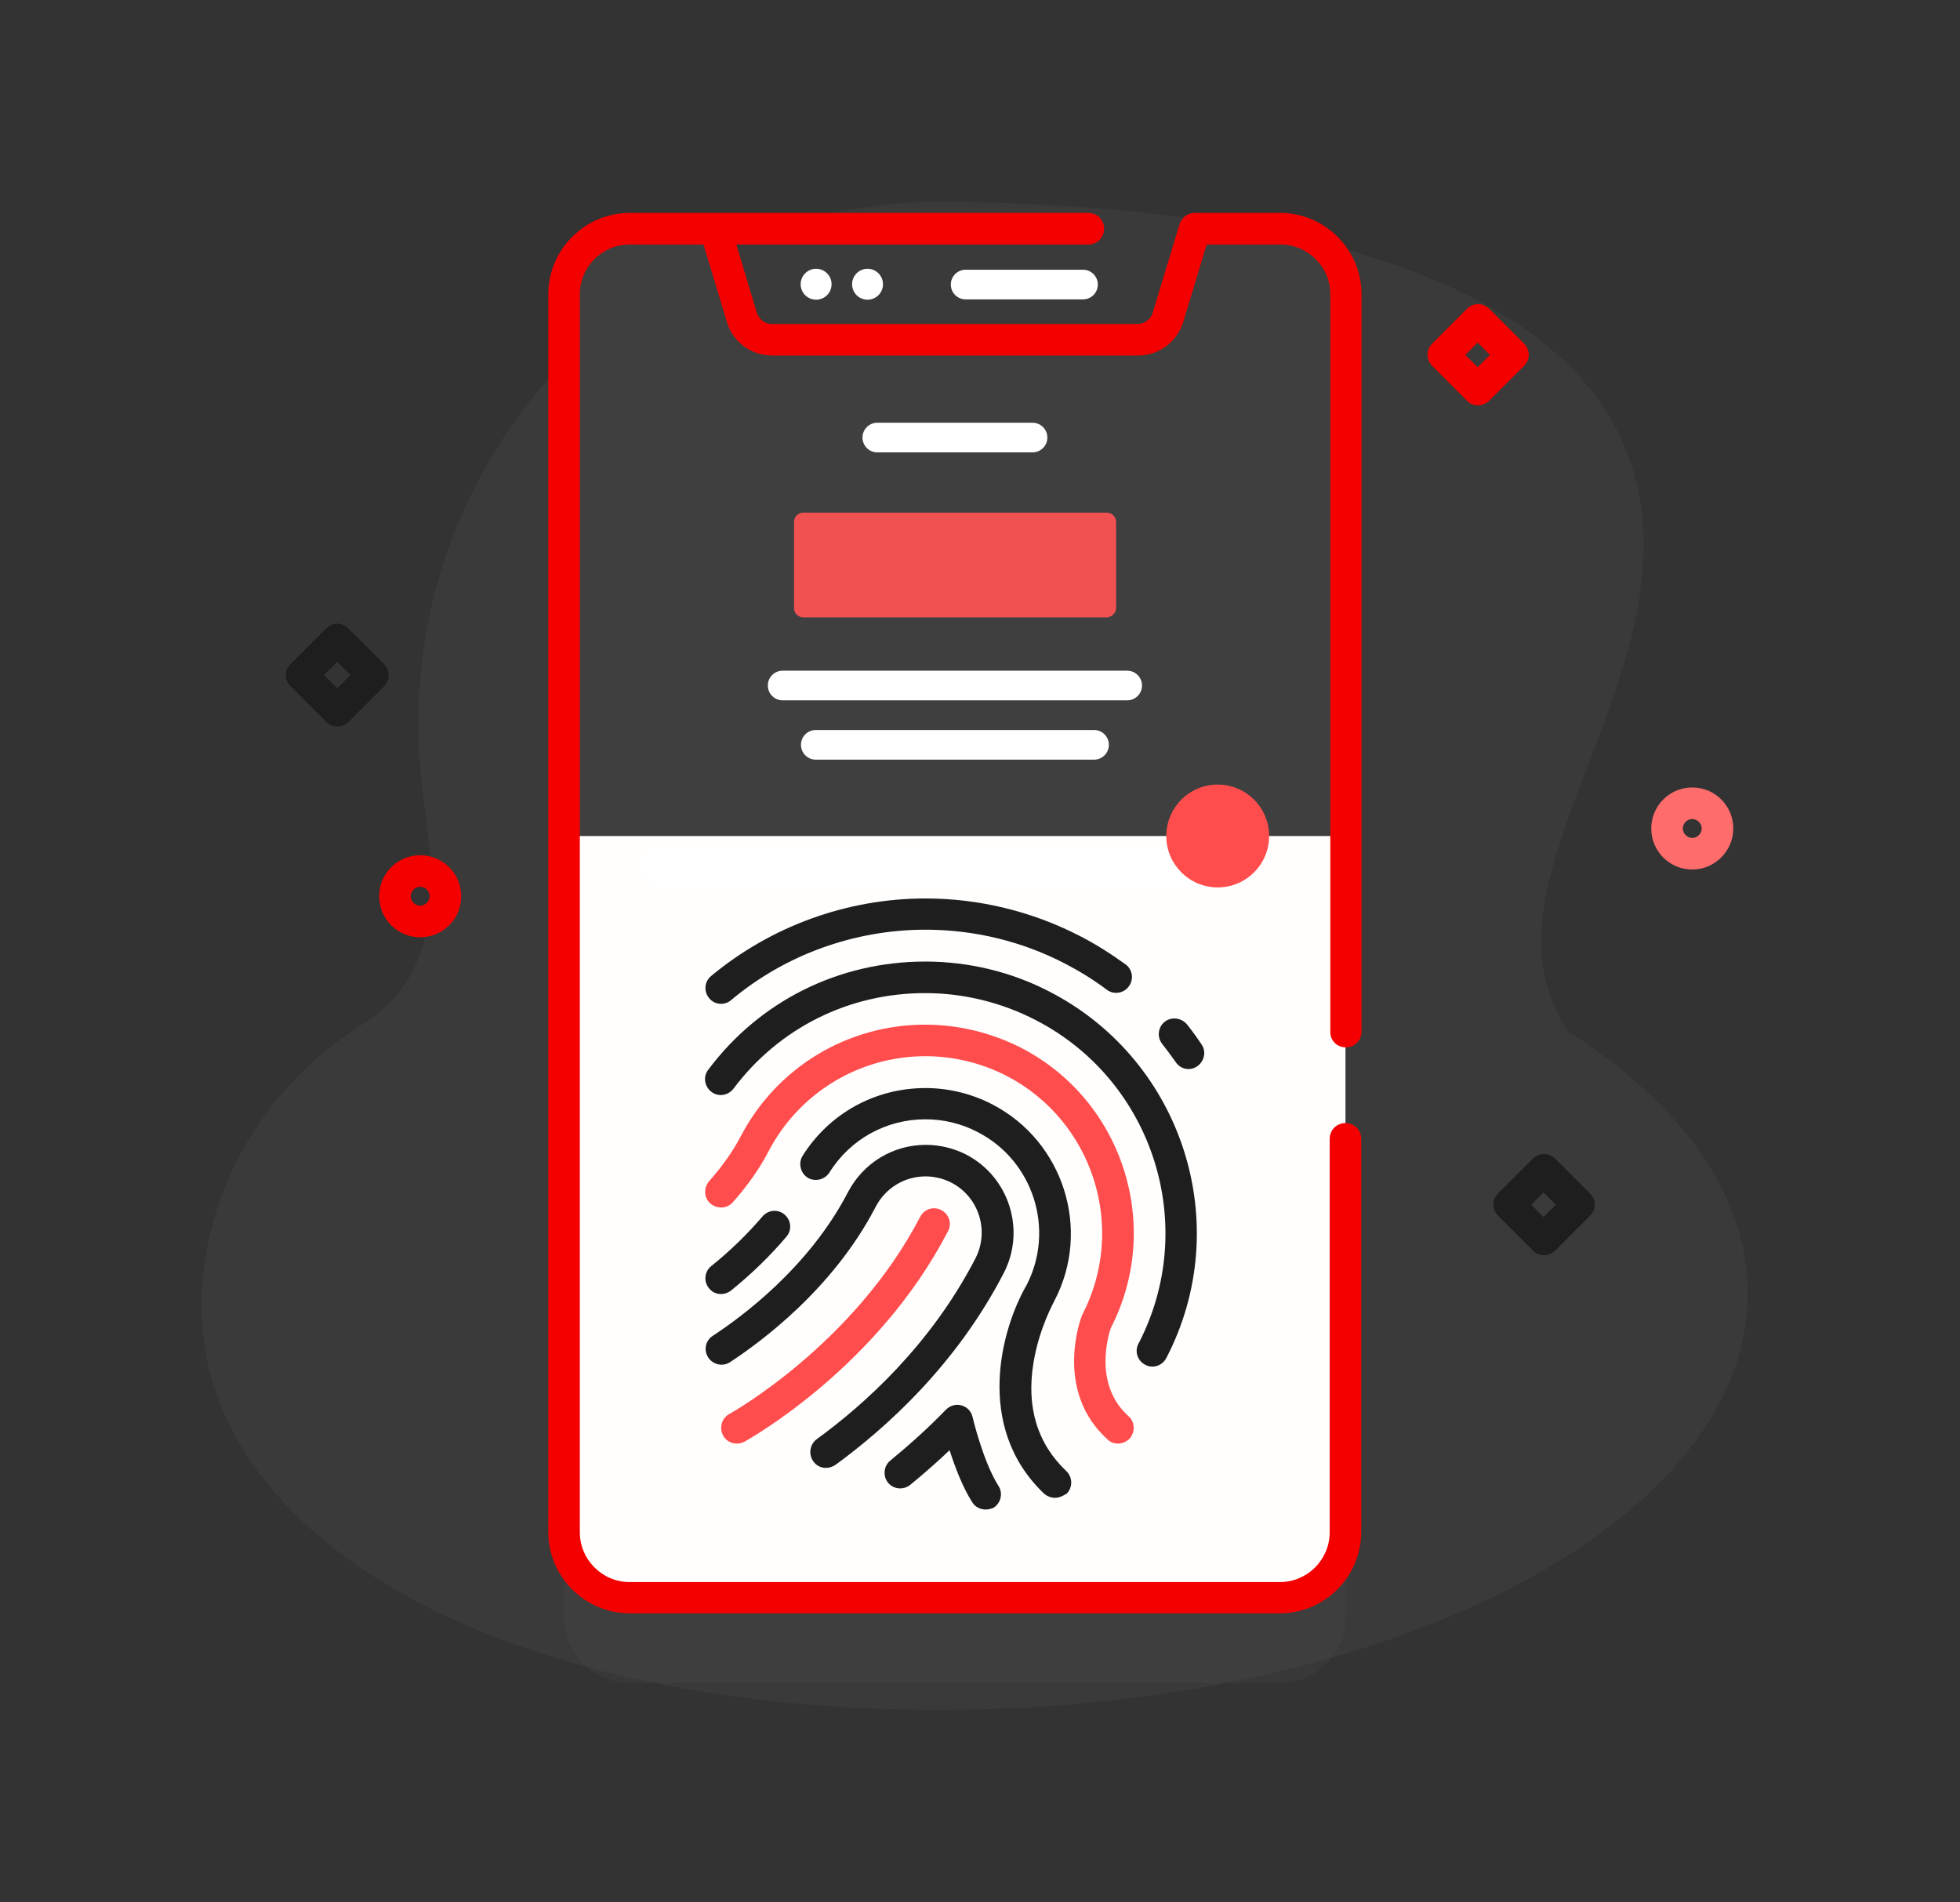 <svg id="e4cj3sboicqz1" xmlns="http://www.w3.org/2000/svg" xmlns:xlink="http://www.w3.org/1999/xlink" viewBox="0 0 621.3 603" shape-rendering="geometricPrecision" text-rendering="geometricPrecision"><rect x="0" y="0" width="621.3" height="603" fill="#333333" stroke="none"/><style><![CDATA[#e4cj3sboicqz3_ts {animation: e4cj3sboicqz3_ts__ts 3000ms linear infinite normal forwards}@keyframes e4cj3sboicqz3_ts__ts { 0% {transform: translate(313.476px,298.608px) scale(1,1)} 26.667% {transform: translate(313.476px,298.608px) scale(1.171,1.105)} 50% {transform: translate(313.476px,298.608px) scale(1.069,1.229)} 73.333% {transform: translate(313.476px,298.608px) scale(1.146,0.998)} 100% {transform: translate(313.476px,298.608px) scale(1,1)} }#e4cj3sboicqz6_to {animation: e4cj3sboicqz6_to__to 3000ms linear infinite normal forwards}@keyframes e4cj3sboicqz6_to__to { 0% {transform: translate(489.267px,381.668px)} 13.333% {transform: translate(489.267px,381.668px)} 46.667% {transform: translate(558.144px,446.466px)} 90% {transform: translate(489.267px,381.668px)} 100% {transform: translate(489.267px,381.668px)} }#e4cj3sboicqz6_ts {animation: e4cj3sboicqz6_ts__ts 3000ms linear infinite normal forwards}@keyframes e4cj3sboicqz6_ts__ts { 0% {transform: scale(1,1)} 13.333% {transform: scale(1,1)} 46.667% {transform: scale(2.097,2.097)} 90% {transform: scale(1,1)} 100% {transform: scale(1,1)} }#e4cj3sboicqz8_to {animation: e4cj3sboicqz8_to__to 3000ms linear infinite normal forwards}@keyframes e4cj3sboicqz8_to__to { 0% {transform: translate(468.379px,112.234px)} 26.667% {transform: translate(468.379px,112.234px)} 53.333% {transform: translate(544.133px,66.653px)} 83.333% {transform: translate(468.379px,112.234px)} 100% {transform: translate(468.379px,112.234px)} }#e4cj3sboicqz8_ts {animation: e4cj3sboicqz8_ts__ts 3000ms linear infinite normal forwards}@keyframes e4cj3sboicqz8_ts__ts { 0% {transform: scale(1,1)} 26.667% {transform: scale(1,1)} 53.333% {transform: scale(1.694,1.694)} 83.333% {transform: scale(1,1)} 100% {transform: scale(1,1)} }#e4cj3sboicqz10_to {animation: e4cj3sboicqz10_to__to 3000ms linear infinite normal forwards}@keyframes e4cj3sboicqz10_to__to { 0% {transform: translate(106.988px,214.303px)} 26.667% {transform: translate(68.891px,157.158px)} 56.667% {transform: translate(106.988px,214.303px)} 100% {transform: translate(106.988px,214.303px)} }#e4cj3sboicqz10_ts {animation: e4cj3sboicqz10_ts__ts 3000ms linear infinite normal forwards}@keyframes e4cj3sboicqz10_ts__ts { 0% {transform: scale(1,1)} 26.667% {transform: scale(2.079,2.079)} 56.667% {transform: scale(1,1)} 100% {transform: scale(1,1)} }#e4cj3sboicqz12_to {animation: e4cj3sboicqz12_to__to 3000ms linear infinite normal forwards}@keyframes e4cj3sboicqz12_to__to { 0% {transform: translate(536.803px,263.146px)} 30% {transform: translate(477.493px,289.036px)} 60% {transform: translate(536.803px,263.146px)} 100% {transform: translate(536.803px,263.146px)} }#e4cj3sboicqz12_ts {animation: e4cj3sboicqz12_ts__ts 3000ms linear infinite normal forwards}@keyframes e4cj3sboicqz12_ts__ts { 0% {transform: scale(1,1)} 30% {transform: scale(1.632,1.632)} 60% {transform: scale(1,1)} 100% {transform: scale(1,1)} }#e4cj3sboicqz14_to {animation: e4cj3sboicqz14_to__to 3000ms linear infinite normal forwards}@keyframes e4cj3sboicqz14_to__to { 0% {transform: translate(133.295px,284.423px)} 20% {transform: translate(133.295px,284.423px)} 50% {transform: translate(81.035px,355.02px)} 83.333% {transform: translate(133.295px,284.423px)} 100% {transform: translate(133.295px,284.423px)} }#e4cj3sboicqz14_ts {animation: e4cj3sboicqz14_ts__ts 3000ms linear infinite normal forwards}@keyframes e4cj3sboicqz14_ts__ts { 0% {transform: scale(1,1)} 20% {transform: scale(1,1)} 50% {transform: scale(2.243,2.243)} 83.333% {transform: scale(1,1)} 100% {transform: scale(1,1)} }#e4cj3sboicqz56 {animation: e4cj3sboicqz56_f_p 3000ms linear infinite normal forwards}@keyframes e4cj3sboicqz56_f_p { 0% {fill: rgb(242,81,81)} 23.333% {fill: rgb(242,81,81)} 33.333% {fill: rgb(255,255,255)} 90% {fill: rgb(255,255,255)} 100% {fill: rgb(242,81,81)} }#e4cj3sboicqz57 {animation: e4cj3sboicqz57_f_p 3000ms linear infinite normal forwards}@keyframes e4cj3sboicqz57_f_p { 0% {fill: rgb(242,81,81)} 33.333% {fill: rgb(242,81,81)} 43.333% {fill: rgb(255,255,255)} 90% {fill: rgb(255,255,255)} 100% {fill: rgb(242,81,81)} }#e4cj3sboicqz58 {animation: e4cj3sboicqz58_f_p 3000ms linear infinite normal forwards}@keyframes e4cj3sboicqz58_f_p { 0% {fill: rgb(242,81,81)} 43.333% {fill: rgb(242,81,81)} 53.333% {fill: rgb(255,255,255)} 90% {fill: rgb(255,255,255)} 100% {fill: rgb(242,81,81)} }#e4cj3sboicqz59 {animation: e4cj3sboicqz59_f_p 3000ms linear infinite normal forwards}@keyframes e4cj3sboicqz59_f_p { 0% {fill: rgb(242,81,81)} 53.333% {fill: rgb(242,81,81)} 63.333% {fill: rgb(255,255,255)} 90% {fill: rgb(255,255,255)} 100% {fill: rgb(242,81,81)} }#e4cj3sboicqz60_to {animation: e4cj3sboicqz60_to__to 3000ms linear infinite normal forwards}@keyframes e4cj3sboicqz60_to__to { 0% {transform: translate(300.121px,274.358px)} 10% {transform: translate(300.121px,274.358px)} 40% {transform: translate(300.121px,488.297px)} 73.333% {transform: translate(299.153px,274.358px)} 100% {transform: translate(299.153px,274.358px)} }]]></style><g id="e4cj3sboicqz2"><g id="e4cj3sboicqz3_ts" transform="translate(313.476,298.608) scale(1,1)"><path id="e4cj3sboicqz3" d="M521,172C520.3,82,389.1,64.6,299.1,64C207.3,63.4,132.6,137.7,132.6,229.4C132.6,237,133.1,244.5,134.1,251.8C138.1,281.5,140.3,308.6,114.9,324.7C79.3,347.4,63.9,382.7,63.9,414.1C64,487,156.6,542,298,542C439.4,542,554,482.9,554,410C554,378.6,532.7,349.7,497.1,327C468.5,284.8,521,231.4,521,172Z" transform="translate(-313.476,-298.608)" opacity="0.15" fill="rgb(104,104,104)" stroke="none" stroke-width="1"/></g><g id="e4cj3sboicqz4"><g id="e4cj3sboicqz5"><g id="e4cj3sboicqz6_to" transform="translate(489.267,381.668)"><g id="e4cj3sboicqz6_ts" transform="scale(1,1)"><path id="e4cj3sboicqz6" d="M489.4,397.9C488.1,397.9,486.8,397.4,485.9,396.4L474.9,385.4C472.9,383.4,472.9,380.3,474.9,378.3L485.9,367.3C487.9,365.3,491,365.3,493,367.3L504,378.3C506,380.3,506,383.4,504,385.4L493,396.4C491.9,397.4,490.6,397.9,489.4,397.9ZM485.4,381.9L489.3,385.8L493.2,381.9L489.3,378L485.4,381.9Z" transform="translate(-489.267,-381.668)" fill="rgb(30,30,30)" stroke="none" stroke-width="1"/></g></g></g><g id="e4cj3sboicqz7"><g id="e4cj3sboicqz8_to" transform="translate(468.379,112.234)"><g id="e4cj3sboicqz8_ts" transform="scale(1,1)"><path id="e4cj3sboicqz8" d="M468.5,128.5C467.2,128.5,465.9,128,465,127L454,116C452,114,452,110.9,454,108.9L465,97.9C467,95.9,470.1,95.9,472.1,97.9L483.1,108.9C485.1,110.9,485.1,114,483.1,116L472.1,127C471,128,469.7,128.5,468.5,128.5ZM464.5,112.5L468.4,116.4L472.3,112.5L468.4,108.6L464.5,112.5Z" transform="translate(-468.379,-112.234)" fill="rgb(244,0,0)" stroke="none" stroke-width="1"/></g></g></g><g id="e4cj3sboicqz9"><g id="e4cj3sboicqz10_to" transform="translate(106.988,214.303)"><g id="e4cj3sboicqz10_ts" transform="scale(1,1)"><path id="e4cj3sboicqz10" d="M106.9,230.3C105.6,230.3,104.3,229.8,103.4,228.8L92.1,217.5C91.2,216.6,90.6,215.3,90.6,214C90.6,212.7,91.1,211.4,92.1,210.5L103.4,199.2C104.3,198.3,105.6,197.7,106.9,197.7C108.2,197.7,109.5,198.2,110.4,199.2L121.7,210.5C123.7,212.5,123.7,215.6,121.7,217.6L110.4,228.9C109.5,229.8,108.2,230.3,106.9,230.3ZM102.7,214L106.9,218.2L111.1,214L106.9,209.8L102.7,214Z" transform="translate(-106.988,-214.303)" fill="rgb(30,30,30)" stroke="none" stroke-width="1"/></g></g></g><g id="e4cj3sboicqz11"><g id="e4cj3sboicqz12_to" transform="translate(536.803,263.146)"><g id="e4cj3sboicqz12_ts" transform="scale(1,1)"><path id="e4cj3sboicqz12" d="M468.5,345.9C461.3,345.9,455.5,340.1,455.5,332.9C455.5,325.7,461.3,319.9,468.5,319.9C475.7,319.9,481.5,325.7,481.5,332.9C481.5,340.1,475.6,345.9,468.5,345.9ZM468.5,329.9C466.8,329.9,465.5,331.3,465.5,332.9C465.5,334.5,466.9,335.9,468.5,335.9C470.1,335.9,471.5,334.5,471.5,332.9C471.5,331.3,470.1,329.9,468.5,329.9Z" transform="translate(-468.868,-333.424)" fill="rgb(255,108,108)" stroke="none" stroke-width="1"/></g></g></g><g id="e4cj3sboicqz13"><g id="e4cj3sboicqz14_to" transform="translate(133.295,284.423)"><g id="e4cj3sboicqz14_ts" transform="scale(1,1)"><path id="e4cj3sboicqz14" d="M133.2,297.1C126,297.1,120.2,291.3,120.2,284.1C120.2,276.9,126,271.1,133.2,271.1C140.4,271.1,146.2,276.9,146.2,284.1C146.2,291.3,140.4,297.1,133.2,297.1ZM133.2,281.1C131.5,281.1,130.2,282.5,130.2,284.1C130.2,285.7,131.6,287.1,133.2,287.1C134.8,287.1,136.2,285.7,136.2,284.1C136.2,282.5,134.9,281.1,133.2,281.1Z" transform="translate(-133.295,-284.423)" fill="rgb(244,0,0)" stroke="none" stroke-width="1"/></g></g></g><g id="e4cj3sboicqz15"><g id="e4cj3sboicqz16"><g id="e4cj3sboicqz17"><path id="e4cj3sboicqz18" d="M178.8,512.7C178.8,524.2,188.1,533.5,199.6,533.5L405.7,533.5C417.2,533.5,426.5,524.2,426.5,512.7L426.5,120.3C426.5,108.8,417.2,99.5,405.7,99.5L199.6,99.5C188.1,99.5,178.8,108.8,178.8,120.3L178.8,512.7Z" opacity="0.1" fill="rgb(104,104,104)" stroke="none" stroke-width="1"/><path id="e4cj3sboicqz19" d="M426.6,93.3L426.6,485.6C426.6,497.1,417.3,506.4,405.8,506.4L199.6,506.4C188.1,506.4,178.8,497.1,178.8,485.6L178.8,93.3C178.8,81.8,188.1,72.5,199.6,72.5L405.7,72.5C417.3,72.5,426.6,81.8,426.6,93.3L426.6,93.3Z" fill="rgb(63,63,63)" stroke="none" stroke-width="1"/><path id="e4cj3sboicqz20" d="M178.8,265L178.8,485.7C178.8,497.2,188.1,506.5,199.6,506.5L405.7,506.5C417.2,506.5,426.5,497.2,426.5,485.7L426.5,265L178.8,265Z" fill="rgb(255,254,253)" stroke="none" stroke-width="1"/><path id="e4cj3sboicqz21" d="M370.2,100.5L378.7,72.5L226.7,72.5L235.2,100.5C236.5,104.7,240.4,107.6,244.8,107.6L360.7,107.6C365.1,107.6,369,104.7,370.2,100.5Z" fill="rgb(58,58,58)" stroke="none" stroke-width="1"/><path id="e4cj3sboicqz22" d="M426.6,332C429.4,332,431.6,329.8,431.6,327L431.6,93.3C431.6,79.1,420,67.5,405.8,67.5L378.7,67.5C376.5,67.5,374.6,68.9,373.9,71.1L365.4,99.1C364.8,101.2,362.8,102.7,360.6,102.7L244.7,102.7C242.5,102.7,240.6,101.3,239.9,99.1L233.4,77.5L345,77.5C347.8,77.5,350,75.3,350,72.5C350,69.7,347.8,67.5,345,67.5L199.6,67.5C185.4,67.5,173.8,79.1,173.8,93.3L173.8,485.6C173.8,499.8,185.4,511.4,199.6,511.4L405.7,511.4C419.9,511.4,431.5,499.8,431.5,485.6L431.5,361C431.5,358.2,429.3,356,426.5,356C423.7,356,421.5,358.2,421.5,361L421.5,485.7C421.5,494.4,414.4,501.5,405.7,501.5L199.6,501.5C190.9,501.5,183.8,494.4,183.8,485.7L183.8,93.3C183.8,84.6,190.9,77.5,199.6,77.5L223,77.5L230.4,102C232.3,108.4,238.1,112.7,244.8,112.7L360.7,112.7C367.4,112.7,373.1,108.4,375.1,102L382.5,77.5L405.9,77.5C414.6,77.5,421.7,84.6,421.7,93.3L421.7,327C421.6,329.8,423.8,332,426.6,332L426.6,332Z" fill="rgb(244,0,0)" stroke="none" stroke-width="1"/></g></g><g id="e4cj3sboicqz23"><circle id="e4cj3sboicqz24" r="4.9" transform="matrix(1 0 0 1 258.7 90.1)" fill="rgb(255,255,255)" stroke="none" stroke-width="1"/></g><g id="e4cj3sboicqz25"><circle id="e4cj3sboicqz26" r="4.9" transform="matrix(1 0 0 1 275 90.1)" fill="rgb(255,255,255)" stroke="none" stroke-width="1"/></g><g id="e4cj3sboicqz27"><path id="e4cj3sboicqz28" d="M343.3,94.9L306.1,94.9C303.5,94.9,301.4,92.8,301.4,90.2C301.4,87.6,303.5,85.5,306.1,85.5L343.3,85.5C345.9,85.5,348,87.6,348,90.2C348,92.8,345.9,94.9,343.3,94.9Z" fill="rgb(255,255,255)" stroke="none" stroke-width="1"/></g></g><g id="e4cj3sboicqz29"><g id="e4cj3sboicqz30"><path id="e4cj3sboicqz31" d="M248.1,212.6L357.3,212.6C359.9,212.6,362,214.7,362,217.3C362,219.9,359.9,222,357.3,222L248.1,222C245.5,222,243.4,219.9,243.4,217.3C243.4,214.7,245.5,212.6,248.1,212.6L248.1,212.6Z" fill="rgb(255,255,255)" stroke="none" stroke-width="1"/></g><g id="e4cj3sboicqz32"><path id="e4cj3sboicqz33" d="M258.6,231.4L346.8,231.4C349.4,231.4,351.5,233.5,351.5,236.1C351.5,238.7,349.4,240.8,346.8,240.8L258.6,240.8C256,240.8,253.9,238.7,253.9,236.1C253.9,233.5,256,231.4,258.6,231.4L258.6,231.4Z" fill="rgb(255,255,255)" stroke="none" stroke-width="1"/></g><g id="e4cj3sboicqz34"><path id="e4cj3sboicqz35" d="M278.1,134L327.3,134C329.9,134,332,136.1,332,138.7C332,141.3,329.9,143.4,327.3,143.4L278.1,143.4C275.5,143.4,273.4,141.3,273.4,138.7C273.4,136.1,275.5,134,278.1,134L278.1,134Z" fill="rgb(255,255,255)" stroke="none" stroke-width="1"/></g></g><g id="e4cj3sboicqz36"><g id="e4cj3sboicqz37"><path id="e4cj3sboicqz38" d="M228.6,318.2C227.2,318.2,225.7,317.6,224.8,316.4C223,314.3,223.3,311.1,225.4,309.4C244.4,293.6,268.5,284.8,293.4,284.8C310.3,284.8,327.2,288.9,342.3,296.7C347.4,299.3,352.2,302.4,356.8,305.7C359,307.3,359.5,310.5,357.8,312.7C356.2,314.9,353,315.4,350.8,313.7C346.7,310.6,342.3,307.9,337.7,305.5C324.1,298.4,308.8,294.7,293.4,294.7C270.9,294.7,249,302.6,231.9,316.9C230.9,317.8,229.7,318.2,228.6,318.2Z" fill="rgb(30,30,30)" stroke="none" stroke-width="1"/></g><g id="e4cj3sboicqz39"><path id="e4cj3sboicqz40" d="M380,337.6C380,337.6,380.1,337.6,380,337.6C381.9,335.9,382.3,333.1,380.9,331.1C379.5,329,378,326.9,376.4,324.9C374.8,322.8,371.8,322.2,369.6,323.6C367.1,325.2,366.6,328.6,368.4,330.9C369.9,332.8,371.3,334.7,372.7,336.7C374.4,339.2,377.8,339.6,380,337.6L380,337.6Z" fill="rgb(30,30,30)" stroke="none" stroke-width="1"/></g><g id="e4cj3sboicqz41"><path id="e4cj3sboicqz42" d="M365.3,433.2C364.5,433.2,363.7,433,363,432.6C360.5,431.3,359.6,428.3,360.9,425.9C380.2,388.7,365.7,342.7,328.4,323.4C317.6,317.8,305.5,314.8,293.3,314.8C269.1,314.8,247,325.8,232.5,345.1C230.8,347.3,227.7,347.8,225.5,346.1C223.3,344.4,222.8,341.3,224.5,339.1C240.8,317.3,265.9,304.8,293.3,304.8C307.1,304.8,320.8,308.1,333,314.5C375.1,336.4,391.6,388.4,369.7,430.5C368.8,432.2,367.1,433.2,365.3,433.2L365.3,433.2Z" fill="rgb(30,30,30)" stroke="none" stroke-width="1"/></g><g id="e4cj3sboicqz43"><path id="e4cj3sboicqz44" d="M354.4,457.6C353.2,457.6,352,457.2,351.1,456.3C334.1,441,342.5,418.1,342.9,417.2C343,417,343,416.8,343.1,416.7C357.3,389.3,346.6,355.4,319.2,341.1C311.3,337,302.3,334.8,293.4,334.8C272.4,334.8,253.3,346.4,243.6,365C240.8,370.4,237,375.8,232.3,381.1C230.5,383.2,227.3,383.3,225.2,381.5C223.1,379.7,223,376.5,224.8,374.4C228.9,369.8,232.2,365.1,234.7,360.4C246.1,338.4,268.6,324.8,293.3,324.8C303.9,324.8,314.4,327.4,323.8,332.2C356,348.9,368.7,388.7,352.1,421C351.4,423.1,346.5,438.8,357.7,448.9C359.8,450.7,359.9,453.9,358.1,456C357.1,457,355.8,457.6,354.4,457.6L354.4,457.6Z" fill="rgb(255,77,77)" stroke="none" stroke-width="1"/></g><g id="e4cj3sboicqz45"><path id="e4cj3sboicqz46" d="M334.4,474.8C333.2,474.8,331.9,474.3,330.9,473.4C308.7,452.2,317.5,421,325.4,407.4C334.5,389.8,327.6,368,310,358.9C304.9,356.2,299.1,354.8,293.4,354.8C280.9,354.8,269.5,361.1,262.9,371.7C261.4,374,258.3,374.7,256,373.3C253.7,371.8,253,368.7,254.4,366.4C262.9,352.9,277.4,344.9,293.4,344.9C300.7,344.9,308.1,346.7,314.6,350.1C337.1,361.8,346,389.7,334.3,412.2C334.3,412.3,334.2,412.3,334.2,412.4C334.2,412.5,329.4,420.9,327.6,432C325.3,446,328.8,457.6,338,466.3C340,468.2,340.1,471.4,338.2,473.4C337,474.2,335.7,474.8,334.4,474.8L334.4,474.8Z" fill="rgb(30,30,30)" stroke="none" stroke-width="1"/></g><g id="e4cj3sboicqz47"><path id="e4cj3sboicqz48" d="M228.6,410.2C227.1,410.2,225.7,409.6,224.7,408.3C223,406.2,223.3,403,225.5,401.3C231.6,396.4,237,391.1,241.7,385.6C243.5,383.5,246.6,383.2,248.7,385C250.8,386.8,251.1,389.9,249.3,392C244.2,398,238.3,403.8,231.7,409.1C230.8,409.8,229.7,410.2,228.6,410.2L228.6,410.2Z" fill="rgb(30,30,30)" stroke="none" stroke-width="1"/></g><g id="e4cj3sboicqz49"><path id="e4cj3sboicqz50" d="M312.4,478.5C310.8,478.5,309.1,477.7,308.2,476.2C305.1,471.4,302.7,464.9,301,459.7C297,463.5,292.8,467.2,288.5,470.7C286.4,472.4,283.2,472.1,281.5,470C279.8,467.9,280.1,464.7,282.2,463C288.4,457.9,294.4,452.5,299.9,446.8C301.2,445.5,303.1,445,304.8,445.5C306.6,446,307.9,447.4,308.3,449.2C308.3,449.3,311.7,463.5,316.5,471C318,473.3,317.3,476.4,315,477.9C314.2,478.3,313.3,478.5,312.4,478.5L312.4,478.5Z" fill="rgb(30,30,30)" stroke="none" stroke-width="1"/></g><g id="e4cj3sboicqz51"><path id="e4cj3sboicqz52" d="M261.8,465.3C260.3,465.3,258.7,464.6,257.8,463.2C256.2,461,256.7,457.8,258.9,456.2C274,445.2,295,426.4,309.2,398.9C313.7,390.2,310.3,379.4,301.6,374.9C299.1,373.6,296.2,372.9,293.4,372.9C286.7,372.9,280.7,376.6,277.6,382.5C264,408.8,240.7,425.7,231.4,431.8C229.1,433.3,226,432.6,224.5,430.3C223,428,223.6,424.9,226,423.4C234.7,417.7,256.3,402,268.8,377.9C273.6,368.7,283,362.9,293.5,362.9C297.9,362.9,302.4,364,306.3,366C319.9,373.1,325.2,389.9,318.2,403.5C303.1,432.7,280.9,452.6,264.9,464.3C263.9,465,262.8,465.3,261.8,465.3L261.8,465.3Z" fill="rgb(30,30,30)" stroke="none" stroke-width="1"/></g><g id="e4cj3sboicqz53"><path id="e4cj3sboicqz54" d="M233.6,457.6C231.8,457.6,230.1,456.7,229.2,455C227.9,452.6,228.8,449.5,231.2,448.2C231.8,447.9,270.7,426.1,291.7,385.7C293,383.2,296,382.3,298.4,383.6C300.9,384.9,301.8,387.9,300.5,390.3C278.1,433.5,237.7,456,236,457C235.2,457.4,234.4,457.6,233.6,457.6Z" fill="rgb(255,77,77)" stroke="none" stroke-width="1"/></g></g><path id="e4cj3sboicqz55" d="M350.8,195.7L254.7,195.7C253,195.7,251.7,194.4,251.7,192.7L251.7,165.5C251.7,163.8,253,162.5,254.7,162.5L350.8,162.5C352.5,162.5,353.8,163.8,353.8,165.5L353.8,192.7C353.8,194.3,352.4,195.7,350.8,195.7Z" fill="rgb(242,81,81)" stroke="none" stroke-width="1"/></g></g><circle id="e4cj3sboicqz56" r="9.4" transform="matrix(1 0 0 1 267.3 179.6)" fill="rgb(242,81,81)" stroke="none" stroke-width="1"/><circle id="e4cj3sboicqz57" r="9.4" transform="matrix(1 0 0 1 291.9 179.5)" fill="rgb(242,81,81)" stroke="none" stroke-width="1"/><circle id="e4cj3sboicqz58" r="9.4" transform="matrix(1 0 0 1 315.6 179.7)" fill="rgb(242,81,81)" stroke="none" stroke-width="1"/><circle id="e4cj3sboicqz59" r="9.4" transform="matrix(1 0 0 1 338.9 179.6)" fill="rgb(242,81,81)" stroke="none" stroke-width="1"/><g id="e4cj3sboicqz60_to" transform="translate(300.121,274.358)"><path id="e4cj3sboicqz60" d="M248.1,212.6L357.3,212.6C359.9,212.6,362,214.7,362,217.3C362,219.9,359.9,222,357.3,222L248.1,222C245.5,222,243.4,219.9,243.4,217.3C243.4,214.7,245.5,212.6,248.1,212.6L248.1,212.6Z" transform="scale(1.645,1.376) translate(-302.678,-217.063)" fill="rgb(255,255,255)" stroke="none" stroke-width="1"/></g><circle id="e4cj3sboicqz61" r="16.3" transform="matrix(1 0 0 1 386 265)" fill="rgb(255,77,77)" stroke="none" stroke-width="1"/></svg>
